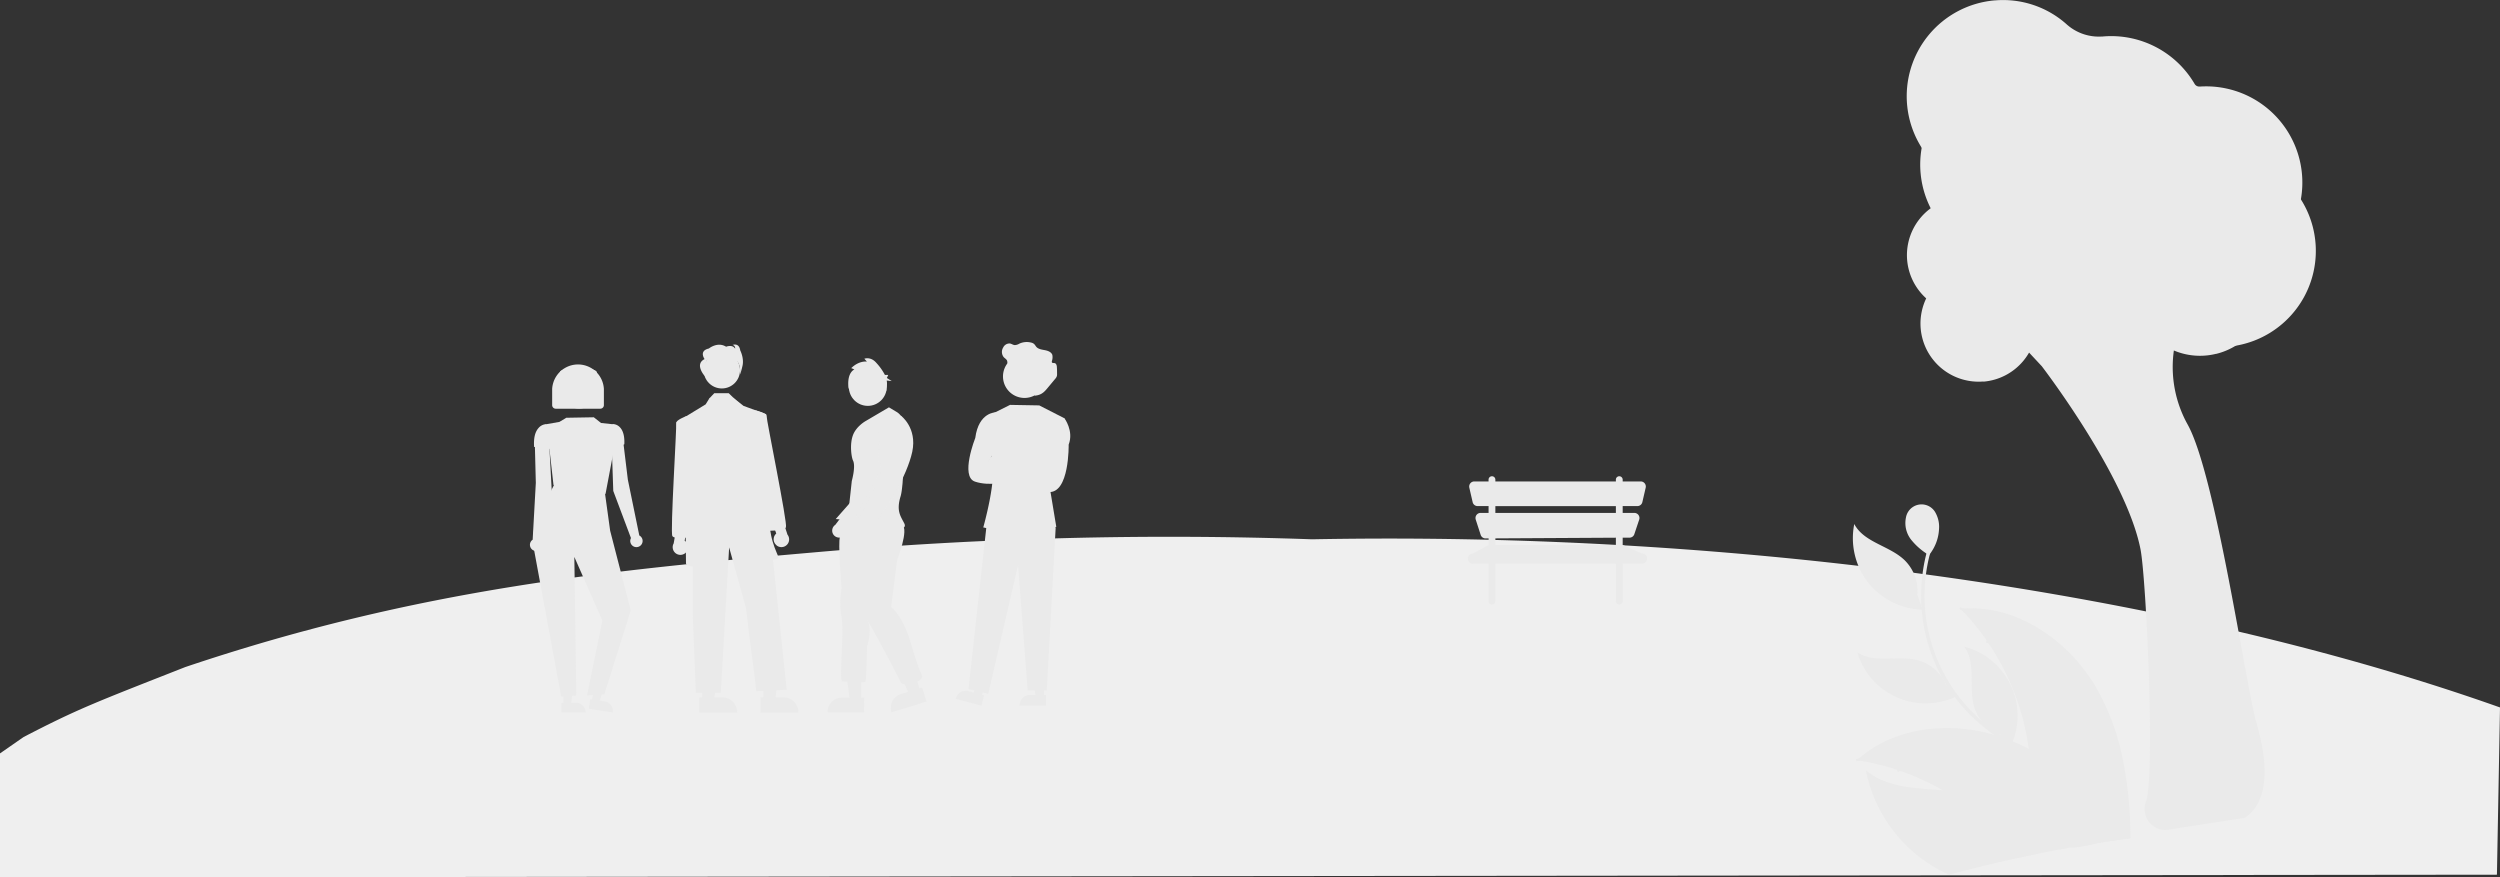 <svg id="Layer_1" data-name="Layer 1" xmlns="http://www.w3.org/2000/svg" viewBox="0 0 1401.63 491.94"><rect x="0" y="0" width="1401.63" height="491.94" fill="#333333" stroke="none"/><defs><style>.cls-1{fill:#efefef;}.cls-2,.cls-3{fill:#eaeaea;}.cls-3{isolation:isolate;opacity:0.1;}</style></defs><path id="Path_1230" data-name="Path 1230" class="cls-1" d="M0,422.4v69.54l1399.91-1.54,1.72-93.77c-130.82-46.4-274.35-70.74-389.17-82.65a2272.69,2272.69,0,0,0-276.83-11.62h0a2271.72,2271.72,0,0,0-277.21,7.16c-115,10.06-223,20.17-354.52,64.46-50.84,20-60.06,23.36-90.67,39.23Z"/><path id="Path_1231" data-name="Path 1231" class="cls-2" d="M920.57,310.31l-10.81-4.77v-4.1l3.85,0a2.85,2.85,0,0,0,2.7-2l2.71-8.11a2.86,2.86,0,0,0-1.81-3.62,2.8,2.8,0,0,0-.91-.15h-6.54v-3.82H918a2.86,2.86,0,0,0,2.79-2.22l1.87-8.1a2.86,2.86,0,0,0-2.15-3.43,2.79,2.79,0,0,0-.64-.07H909.76v-1a1.91,1.91,0,0,0-3.82,0v1H838.38v-1a1.91,1.91,0,0,0-3.82,0v1h-8a2.86,2.86,0,0,0-2.86,2.86,3.48,3.48,0,0,0,.07.64l1.87,8.1a2.86,2.86,0,0,0,2.79,2.22h6.14v3.82h-4.47a2.86,2.86,0,0,0-2.86,2.86,2.93,2.93,0,0,0,.13.88l2.77,8.57a2.87,2.87,0,0,0,2.74,2h1.7v3.67l-8.75,4.77a2.86,2.86,0,0,0-2.86,2.86h0a2.87,2.87,0,0,0,2.86,2.87h8.74v21a1.91,1.91,0,0,0,3.82,0V316h67.56v21a1.91,1.91,0,0,0,3.82,0V316h10.81a2.87,2.87,0,0,0,2.86-2.87h0a2.86,2.86,0,0,0-2.86-2.86Zm-82.19-26.55h67.56v3.82H838.38Zm0,21.78v-3.7l67.56-.38v4.08Z"/><g id="Group_2118" data-name="Group 2118"><path id="Path_1232" data-name="Path 1232" class="cls-2" d="M1086.22,487.16c2.15,1.18,4.36,2.27,6.62,3.24,14.05-3.77,27.24-6.92,39.43-9.58,3.53-.77,7-1.49,10.32-2.17l-.17-.19a48.4,48.4,0,0,0-13.83-21.6c-.4-.35-.8-.71-1.21-1.05a47.45,47.45,0,0,0-13.77-8.19,88,88,0,0,0-24.32-4.54c-15.66-1.24-31.48-1.42-43.19-11.22A81.56,81.56,0,0,0,1086.22,487.16Z"/><path id="Path_1233" data-name="Path 1233" class="cls-2" d="M1138.63,422.77a94.41,94.41,0,0,1-23.84-13.11,96.3,96.3,0,0,1-19.12-19.19,92.57,92.57,0,0,1-13-24.2,96,96,0,0,1-2.86-55c.28-1.11.57-2.22.88-3.31s2.2-.52,1.85.7a92.72,92.72,0,0,0,56.8,112.27,1,1,0,0,1,.52,1.3,1,1,0,0,1-1.22.55Z"/><path id="Path_1234" data-name="Path 1234" class="cls-2" d="M1079.76,313.12a22.28,22.28,0,0,0,1.73-1.9l.18.12Z"/><path id="Path_1235" data-name="Path 1235" class="cls-2" d="M1068.56,290.23a8.88,8.88,0,0,1,16.75-2.44,16.2,16.2,0,0,1,1.82,8.62,24.93,24.93,0,0,1-5.64,14.81,37,37,0,0,1-9.89-8.48A15.14,15.14,0,0,1,1068.56,290.23Z"/><path id="Path_1236" data-name="Path 1236" class="cls-2" d="M1047.49,326.79a40.54,40.54,0,0,1-7.89-33c5.39,10.31,19.51,12.09,28,20.07a24.2,24.2,0,0,1,7.35,19.64l3,8.31A40.47,40.47,0,0,1,1047.49,326.79Z"/><path id="Path_1237" data-name="Path 1237" class="cls-2" d="M1041.28,365.67c9.61,6.57,22.91,1.48,34.13,4.55a24.17,24.17,0,0,1,15.73,13.86l6.55,5.92A39.92,39.92,0,0,1,1044,372.51,39.15,39.15,0,0,1,1041.28,365.67Z"/><path id="Path_1238" data-name="Path 1238" class="cls-2" d="M1101.3,362.56a40,40,0,0,1,26.1,55.62l-6.14-6.37a24.2,24.2,0,0,1-14.35-15.28C1103.5,385.41,1108.16,372,1101.3,362.56Z"/><path id="Path_1239" data-name="Path 1239" class="cls-2" d="M1147.56,465.2a30.79,30.79,0,0,0,20.27,8.74l1.19.08c.32,0,.65,0,1,0,2.39-.5,4.77-1.09,7.16-1.62h0q5.49-.85,10.41-1.53,2.75-.39,5.33-.72l.66-.09.87-.11v0h0c0-3.11-.1-6.21-.23-9.34a212,212,0,0,0-4.28-35.87,131.35,131.35,0,0,0-15.65-40.82,96.52,96.52,0,0,0-19.51-23q-1.65-1.41-3.37-2.74c-.35-.28-.7-.56-1.07-.83h0l-.12-.09-.16-.12h0c-1-.74-2-1.45-3-2.14a82.52,82.52,0,0,0-16-8.71,68.22,68.22,0,0,0-30.43-5.14h0c-.5,0-1,.08-1.5.12l1.12,1.16a135.87,135.87,0,0,1,13.7,16.85c.32.46.63.93.94,1.39a141,141,0,0,1,20.52,47.7l0,.14q1.26,5.65,2,11.41c0,.11,0,.21,0,.32.09.74.19,1.49.27,2.24q.39,3.24.6,6.51C1139.22,441.67,1138.84,455.9,1147.56,465.2Z"/><path id="Path_1240" data-name="Path 1240" class="cls-2" d="M1099.07,341.86l1.14.53A119.73,119.73,0,0,1,1122.85,356l1.06.83A118.81,118.81,0,0,1,1149,383.56h0l.19.29h0c1.62,2.37,3.14,4.82,4.56,7.31a51.63,51.63,0,0,1,6,15,28.73,28.73,0,0,1-.42,13.2c-.1.43-.23.86-.36,1.29s-.2.69-.32,1c-1.06,3.21-2.39,6.4-3.24,9.7a26.9,26.9,0,0,0-.79,4.55,18.11,18.11,0,0,0,5.24,13.84,47,47,0,0,0,15.86,9.93c6.15,2.7,12.57,5.43,17.16,10.51q.33-.06.66-.09l.87-.12c0,.18,0,.36,0,.54a.57.57,0,0,0,0-.54l0,0h0a.36.36,0,0,0-.08-.12,26.74,26.74,0,0,0-4.08-3.88v0c-8-6.15-18.69-8.17-26.62-14.53a18.28,18.28,0,0,1-7.7-14.17,21.7,21.7,0,0,1,.65-5c.77-3.25,2.1-6.4,3.16-9.54.26-.78.5-1.56.71-2.34a30.22,30.22,0,0,0,.93-12.79A47.54,47.54,0,0,0,1156,392.4q-2.45-4.56-5.35-8.87c-.25-.38-.5-.74-.76-1.11h0a122.22,122.22,0,0,0-49.23-41.3h0l-1.14-.53C1098.68,340.24,1098.28,341.52,1099.07,341.86Z"/><path id="Path_1241" data-name="Path 1241" class="cls-2" d="M1150.09,383.93a18,18,0,0,0,4.79-22.75.67.67,0,0,0-.9-.28.67.67,0,0,0-.29.89,16.62,16.62,0,0,1-4.5,21.15C1148.51,383.46,1149.41,384.45,1150.09,383.93Z"/><path id="Path_1242" data-name="Path 1242" class="cls-2" d="M1159.78,419.39a34.6,34.6,0,0,1-22.25-11.88c-.56-.65-1.55.25-1,.9a36,36,0,0,0,23.18,12.31c.86.1.91-1.24.06-1.34Z"/><path id="Path_1243" data-name="Path 1243" class="cls-2" d="M1123.13,355.74a10.17,10.17,0,0,1-9,3.49c-.85-.11-.91,1.23-.06,1.34a11.38,11.38,0,0,0,10-3.84.69.69,0,0,0,0-1,.68.68,0,0,0-.95,0Z"/><path id="Path_1244" data-name="Path 1244" class="cls-2" d="M1041.1,426.21l1.6.25h0a133.84,133.84,0,0,1,21.06,5.2h0l1.61.53a141.5,141.5,0,0,1,45,25.68l.1.08a138.23,138.23,0,0,1,14.78,14.66c2.31,2.66,4.61,5.48,7,8.21q5.3-1.15,10.32-2.18,6.38-1.31,12.34-2.41c1.72-.32,3.41-.64,5.07-.93a48.78,48.78,0,0,0,10-1.25c2.4-.51,4.77-1.1,7.16-1.63h0q5.5-.85,10.41-1.53,2.76-.39,5.33-.71c.22,0,.44-.06.67-.09-1.09-1.39-2.18-2.79-3.3-4.16v0a201.36,201.36,0,0,0-33.67-33.69c-.38-.3-.76-.6-1.16-.87A129.83,129.83,0,0,0,1139.53,421c-.68-.39-1.37-.76-2.07-1.12h0q-4.4-2.29-9-4.22l-1.64-.67-.8-.32c-1-.4-2-.78-3.09-1.13q-2.45-.85-4.94-1.58a96.28,96.28,0,0,0-20.48-3.58h-.14c-20-1.27-40.19,3.86-55.14,16.82C1041.85,425.54,1041.48,425.86,1041.1,426.21Z"/><path id="Path_1245" data-name="Path 1245" class="cls-2" d="M1187.59,470.9a53.82,53.82,0,0,0-10.41,1.53Q1182.67,471.56,1187.59,470.9Z"/><path id="Path_1246" data-name="Path 1246" class="cls-2" d="M1041.46,426.73q.61-.15,1.23-.27a120.47,120.47,0,0,1,26.3-2.73l1.34,0a118.85,118.85,0,0,1,36.09,6.23h0l.32.11h0q4.07,1.38,8,3.09a51.71,51.71,0,0,1,13.85,8.3,28.86,28.86,0,0,1,7.6,10.79c.17.41.33.83.49,1.25s.25.67.36,1c1.59,4.65,2.68,9.61,5.37,13.8a18.12,18.12,0,0,0,12.45,7.9c1.72-.33,3.42-.64,5.08-.94-.34,0-.68,0-1,0a18.32,18.32,0,0,1-14.68-6.67c-3-4.08-4.15-9.18-5.72-13.91-.25-.76-.52-1.5-.81-2.23a.3.3,0,0,0,0-.1,30.05,30.05,0,0,0-7-10.74,47.59,47.59,0,0,0-13.47-8.81q-4.71-2.18-9.62-3.86c-.42-.16-.85-.3-1.27-.43a122.09,122.09,0,0,0-64.17-3.35l-1.23.28C1040.17,425.67,1040.62,426.93,1041.46,426.73Z"/><path id="Path_1247" data-name="Path 1247" class="cls-2" d="M1107.53,429.59a18,18,0,0,0-9.88-21c-.78-.36-1.37.84-.59,1.2a16.61,16.61,0,0,1,9.15,19.6c-.23.83,1.09,1.07,1.32.24Z"/><path id="Path_1248" data-name="Path 1248" class="cls-2" d="M1136.61,452.07A34.59,34.59,0,0,1,1111.7,456c-.85-.19-1.09,1.13-.25,1.31a36,36,0,0,0,25.92-4.12C1138.11,452.74,1137.35,451.64,1136.61,452.07Z"/><path id="Path_1249" data-name="Path 1249" class="cls-2" d="M1069,423.32a10.18,10.18,0,0,1-5.08,8.2c-.75.43,0,1.53.76,1.11a11.39,11.39,0,0,0,5.63-9.06.68.68,0,0,0-.53-.78A.67.67,0,0,0,1069,423.32Z"/></g><g id="Group_2119" data-name="Group 2119"><path id="Path_1250" data-name="Path 1250" class="cls-2" d="M1112.05,213.91l-.43,0a32.6,32.6,0,0,1-16-62.1,4.83,4.83,0,0,0,2.83-4.87v-.12a32.6,32.6,0,0,1,.27-7.77,4.76,4.76,0,0,0-1.69-4.48,53.92,53.92,0,0,1,28.86-96l.26,0A53.46,53.46,0,0,1,1166.35,52a27,27,0,0,0,20.12,6.74l.13.3,0-.31.22,0a54.2,54.2,0,0,1,51.2,26.6,3,3,0,0,0,2.8,1.49l.37,0A53.93,53.93,0,1,1,1197.39,167a1.48,1.48,0,0,0-1.44-.75,54.81,54.81,0,0,1-11.09-.19,66.86,66.86,0,0,0-38.92,7c-.4.21-.81.41-1.22.6a5,5,0,0,0-2.92,5v.07a32.59,32.59,0,0,1-29.7,35.23h-.06Z"/><path id="Path_1251" data-name="Path 1251" class="cls-2" d="M1215,465.25a11.47,11.47,0,0,1-9.91-4.18,11.64,11.64,0,0,1-2-11.46c5.28-14.62.24-124.93-3-141.61-8.05-41-54.86-102-55.33-102.65l-21-22.52c-4.79-5.13-3.17-11.21.36-14.69s9.48-4.92,14.47-.13a14.06,14.06,0,0,1,3.39,4.58c.56-8.54,2.32-47-9.18-77.62-3.6-9.57,2-16.88,8.66-19.61S1157,74,1161,83.17a43,43,0,0,1,3.36,18.3c-.32,17.51-.3,33.8.06,48.42a7.87,7.87,0,0,0,14.41,4.18l13.26-19.8c8-11.91,21.37-13.49,31.1-9.77,8.82,3.37,18.38,12.56,16.3,27.39a16.45,16.45,0,0,1-3.55,8.61l-1.19,1.36a66.31,66.31,0,0,0-8.27,76.1c15.75,28.15,32.72,147,38.49,166.87,7.93,27.34,5.77,45.41-6.41,53.7l-.11,0L1216.68,465l-.82.12-.37.1C1215.21,465.29,1215.31,465.23,1215,465.25Z"/><path id="Path_1252" data-name="Path 1252" class="cls-2" d="M1104.48,175.56l-.43,0a32.59,32.59,0,0,1-16-62.09,4.87,4.87,0,0,0,2.83-4.88v-.11a32.15,32.15,0,0,1,.26-7.78,4.76,4.76,0,0,0-1.68-4.48,53.92,53.92,0,0,1,28.85-96l.26,0a53.42,53.42,0,0,1,40.18,13.49,27,27,0,0,0,20.12,6.73l.13.3,0-.31.21,0a54.23,54.23,0,0,1,51.2,26.6,3,3,0,0,0,2.8,1.49l.37,0a53.93,53.93,0,1,1-43.77,80.14,1.5,1.5,0,0,0-1.44-.75,54,54,0,0,1-11.08-.18,66.72,66.72,0,0,0-38.93,7c-.4.21-.8.41-1.22.6a5,5,0,0,0-2.92,5v.06a32.59,32.59,0,0,1-29.7,35.24h-.06Z"/><path id="Path_1253" data-name="Path 1253" class="cls-2" d="M1233.33,75.39l.3-.07a22.85,22.85,0,0,1,17.7,41.33,3.41,3.41,0,0,0-1.44,3.68l0,.08a23.09,23.09,0,0,1,.65,5.42,3.31,3.31,0,0,0,1.65,2.92,37.82,37.82,0,0,1-9.73,69.66l-.18,0a37.47,37.47,0,0,1-29.3-5,18.89,18.89,0,0,0-14.66-2.52l-.12-.19,0,.21-.15,0a38,38,0,0,1-38.33-13,2.1,2.1,0,0,0-2.1-.73l-.25.06a37.82,37.82,0,1,1,21.76-60.23,1.06,1.06,0,0,0,1.08.36,38.56,38.56,0,0,1,7.71-1.05,46.87,46.87,0,0,0,26.22-9l.79-.55a3.56,3.56,0,0,0,1.49-3.76v0a22.85,22.85,0,0,1,16.82-27.6h0Z"/><path id="Path_1254" data-name="Path 1254" class="cls-2" d="M1114.42,41.27a109.27,109.27,0,0,0,15.15,27.28q2.7,3.54,5.7,6.85c.78.87,2.31-.18,1.51-1.06A107.45,107.45,0,0,1,1119.6,48.7q-1.89-4-3.45-8.07a.92.92,0,0,0-1.73.64Z"/><path id="Path_1255" data-name="Path 1255" class="cls-2" d="M1172.38,76.54l12.85,18.52a.93.93,0,0,0,1.51-1.07l-12.85-18.51a.92.92,0,0,0-1.51,1.06Z"/><path id="Path_1256" data-name="Path 1256" class="cls-2" d="M1195,46.59l10.77,18.69c.6,1,2.1,0,1.51-1.06l-10.77-18.7C1195.9,44.49,1194.39,45.56,1195,46.59Z"/><path id="Path_1257" data-name="Path 1257" class="cls-2" d="M1159.75,116a109.27,109.27,0,0,0,15.15,27.28q2.7,3.54,5.7,6.85c.78.88,2.31-.18,1.51-1.06a107.45,107.45,0,0,1-17.18-25.64c-1.26-2.64-2.4-5.33-3.44-8.07a.93.93,0,0,0-1.2-.52.92.92,0,0,0-.54,1.16Z"/><path id="Path_1258" data-name="Path 1258" class="cls-2" d="M1217.71,151.24l12.85,18.52a.93.93,0,0,0,1.51-1.07l-12.85-18.51a.92.92,0,0,0-1.51,1.06Z"/><path id="Path_1259" data-name="Path 1259" class="cls-2" d="M1240.31,121.29,1251.08,140c.6,1,2.1,0,1.51-1.06l-10.77-18.7C1241.23,119.2,1239.72,120.26,1240.31,121.29Z"/></g><g id="Group_175" data-name="Group 175"><path id="Path_29" data-name="Path 29" class="cls-2" d="M585.35,391.17h-4.62l-2.2-17.82h6.81Z"/><path id="Path_30" data-name="Path 30" class="cls-2" d="M586.53,395.65h-14.9v-.19a5.8,5.8,0,0,1,5.8-5.8h9.1Z"/><path id="Path_31" data-name="Path 31" class="cls-2" d="M550.25,391l-4.47-1.2L548.27,372l6.59,1.76Z"/><path id="Path_32" data-name="Path 32" class="cls-2" d="M550.23,395.65l-14.39-3.85,0-.18a5.81,5.81,0,0,1,7.1-4.11h0l8.79,2.35Z"/><path id="Path_33" data-name="Path 33" class="cls-2" d="M588,291.3l3.87,4.49-5,91.37h-10.7l-5.39-70.31L554.07,389,543,386.31l10.11-91.7Z"/><path id="Path_34" data-name="Path 34" class="cls-2" d="M555.65,232.31,566.29,227l16.37.29,14.09,7.21-8,40,3.46,20.87h0a85.44,85.44,0,0,1-40.83.34l-.11,0s8-28.23,4.57-36.85Z"/><path id="Path_35" data-name="Path 35" class="cls-2" d="M586.45,211a12.06,12.06,0,1,0,0,.09Z"/><path id="Path_36" data-name="Path 36" class="cls-2" d="M569,204.08a3.41,3.41,0,0,1,2.31-.93,5.4,5.4,0,0,1,4,1.46,4.81,4.81,0,0,1,.7,3.07v3a5.75,5.75,0,0,0,.41,2.56,1.93,1.93,0,0,0,2.14,1.1c1-.31,1.42-1.63,2.43-1.86a1.77,1.77,0,0,1,1.87,1.08,4.74,4.74,0,0,1,.27,2.3c-.1,1.54-2.31,2.16-2.63,3.67-.18.88-.82,2.63,0,2.26,3.77-.37,5.42-2.57,7.15-4.65l3.89-4.67a4.48,4.48,0,0,0,1-1.62,4.66,4.66,0,0,0,.1-1.29c0-1.16,0-2.32-.09-3.49,0-1-.3-2.3-1.29-2.5-.52-.11-1.2.08-1.47-.37a1.06,1.06,0,0,1-.05-.72A6.9,6.9,0,0,0,590,199c-.57-1.68-2.55-2.38-4.3-2.7s-3.72-.59-4.82-2a15.48,15.48,0,0,0-1-1.34,3.67,3.67,0,0,0-1.79-.9,9.92,9.92,0,0,0-6.51.57,5.57,5.57,0,0,1-2.63.85c-1-.06-1.78-.74-2.74-.9a3.89,3.89,0,0,0-3.77,2.25,4.71,4.71,0,0,0,.3,5.41c.66.7,1.65,1.19,1.93,2.12.11.37.08.78.18,1.16a2.11,2.11,0,0,0,1.69,1.46A3,3,0,0,0,569,204.08Z"/><path id="Path_37" data-name="Path 37" class="cls-2" d="M554.18,261.49a4.33,4.33,0,0,0,5.59,2.47h0a4.47,4.47,0,0,0,.69-.35L582.07,275l.7-5.26-21-12.39a4.34,4.34,0,0,0-7.59,4.1Z"/><path id="Path_38" data-name="Path 38" class="cls-2" d="M583,262.4a4.3,4.3,0,0,1-6,1.18h0a3.51,3.51,0,0,1-.6-.48l-23.59,6.42.21-6.69,23.46-6.09a4.35,4.35,0,0,1,6.5,5.67Z"/><path id="Path_39" data-name="Path 39" class="cls-2" d="M592.15,234.75l4.6-.28s5.39,7.1,2.4,14.81c0,0,.52,27.7-11.41,26.56s-15.7-1.13-15.7-1.13l3.57-10,8-2.47s-2.46-10.89,2.21-15.42Z"/><path id="Path_40" data-name="Path 40" class="cls-2" d="M558.94,234.51l-.65-3.33s-9.59-.23-11.49,14.3c0,0-8.62,21.74-.17,24.54s17.75,0,17.75,0l-.7-9.59-9.3-1.9s4.8-6.21,2.19-11.6Z"/></g><g id="Group_176" data-name="Group 176"><path id="Path_357" data-name="Path 357" class="cls-2" d="M428,393.17h6.59l3.13-25.4H428Z"/><path id="Path_358" data-name="Path 358" class="cls-2" d="M426.35,391h13a8.26,8.26,0,0,1,8.26,8.27v.26H426.35Z"/><path id="Path_359" data-name="Path 359" class="cls-2" d="M393.65,393.17h6.59l3.13-25.4h-9.72Z"/><path id="Path_360" data-name="Path 360" class="cls-2" d="M392,391h13a8.27,8.27,0,0,1,8.27,8.27h0v.26H392Z"/><path id="Path_361" data-name="Path 361" class="cls-2" d="M388.42,278.06v67.06l1.7,43.29h14l4.67-81.5,9.34,33.54,5.94,47.11,17-.85L429.59,278.05Z"/><circle id="Ellipse_39" data-name="Ellipse 39" class="cls-2" cx="404.7" cy="207.6" r="10.19"/><path id="Path_362" data-name="Path 362" class="cls-2" d="M400.47,220.44l-2.72,2.86-2.54,57.3,30.14-.85-7.22-50.08-6.36-6.1-3.23-3.14Z"/><path id="Path_363" data-name="Path 363" class="cls-2" d="M395.63,226.7l2.29-3.72.68,8s5.52,17.83,5.1,33.53,2.12,52.63-1.28,53.06-17.82,1.27-17.82-1.7-.85-81.92-.85-81.92Z"/><path id="Path_364" data-name="Path 364" class="cls-2" d="M411.08,223l5.78,4.56,12.73,4.67s0,54.33,2.55,67.07,7.21,14,1.27,14.43-5.52-1.7-5.52-1.7,4.25-21.22-1.27-25.47-16.13-28.86-15.28-42.45S410.23,223,411.08,223Z"/><path id="Path_365" data-name="Path 365" class="cls-2" d="M395.06,210.78s.87-1.52.67-6.6,7.53-2.21,14-2.69,5.09,8.48,5.09,8.48.47-.54,1.46-4.86-1.26-8.63-1.26-8.63c-.67-4.55-4.27-3.09-4.27-3.09a1.87,1.87,0,0,1,1.4,2.11c-1.47-2.57-5.06-1.11-5.06-1.11-4.8-3-9.66,1-9.66,1-5.8,1.32-2.4,5.93-2.4,5.93C389.2,204.21,395.06,210.78,395.06,210.78Z"/><path id="Path_366" data-name="Path 366" class="cls-2" d="M384.61,309.69a4.29,4.29,0,0,0-.17-6.07,4.51,4.51,0,0,0-.59-.47l1.84-9.65L380.1,291l-2.4,13.65a4.32,4.32,0,0,0,6.91,5.08Z"/><path id="Path_367" data-name="Path 367" class="cls-2" d="M385.87,233.91l-1.13-.6s-6.09,2.3-5.66,4-3.4,61.12-2.12,63.25,11.46.42,11.46.42Z"/><path id="Path_368" data-name="Path 368" class="cls-2" d="M435.35,305.69a4.29,4.29,0,0,1-.67-6,3.78,3.78,0,0,1,.52-.54l-3.15-9.3,5.18-3.3,4.27,13.2a4.32,4.32,0,0,1-6.15,6Z"/><path id="Path_369" data-name="Path 369" class="cls-2" d="M429.35,297.59s10.32.27,11.29-2-11-60.61-10.85-62.34-6.16-3.18-6.16-3.18l-1,.75Z"/></g><g id="Group_178" data-name="Group 178"><path id="Path_378" data-name="Path 378" class="cls-2" d="M341.66,253V241.16l1.88-3.42h.07a5.68,5.68,0,0,1,3.89,1.76c1.88,1.92,2.73,5.1,2.53,9.49v.08Z"/><g id="Group_177" data-name="Group 177"><path id="Path_370" data-name="Path 370" class="cls-2" d="M358.42,300.21,352,268.89l-2.81-23.13-6.22,4,.86,25.49,9.92,26.42a3.46,3.46,0,1,0,6.13,3.23h0a3.45,3.45,0,0,0-1.45-4.68h0l0,0Z"/><path id="Path_371" data-name="Path 371" class="cls-2" d="M298.64,302.63l1.77-31.91-.59-23.3L308,250.5l1.37,25.34-6,27.58a3.46,3.46,0,1,1-4.84-.76h0Z"/><path id="Path_372" data-name="Path 372" class="cls-2" d="M315.86,395.42h4.2l2-16.2h-6.2Z"/><path id="Path_373" data-name="Path 373" class="cls-2" d="M314.79,394.05h8.28a5.27,5.27,0,0,1,5.27,5.27h0v.17H314.79Z"/><path id="Path_374" data-name="Path 374" class="cls-2" d="M331.77,393.56l4.16.65,4.45-15.72-6.13-.94Z"/><path id="Path_375" data-name="Path 375" class="cls-2" d="M330.93,392l8.17,1.27h0a5.28,5.28,0,0,1,4.41,6l0,.16-13.39-2.07Z"/><path id="Path_376" data-name="Path 376" class="cls-2" d="M314.62,390.58l0-.11-15.21-82.25a31.06,31.06,0,0,1,2.75-19.43l9.2-18.41,27.48,3.72,3.24,23.44,11.55,44.73v0l-14.81,47-9.7.64,8.6-42L322,312.25l1.11,77.69Z"/><path id="Path_377" data-name="Path 377" class="cls-2" d="M339.46,277.1l-.18-.28c0-.05-3.37-5.08-12.46-1.72-9.27,3.42-16.45-3.2-16.52-3.26l0,0-2.1-18.72-2.48-15.19,7.89-1.38,3.88-2.33,15.42-.27,4.06,3.19,6.67.72.61,13.85h0Z"/><path id="Path_379" data-name="Path 379" class="cls-2" d="M309,251.72l-9.55-1.15v-.1c-.33-4.76.5-8.3,2.47-10.5a6.1,6.1,0,0,1,3.91-2.13h.06l2.58,2.36Z"/><path id="Path_380" data-name="Path 380" class="cls-2" d="M336.65,229.14H311.52a2,2,0,0,1-1.95-1.95h0v-9.1a14.52,14.52,0,0,1,29,0v9.1a2,2,0,0,1-2,1.95Z"/><circle id="Ellipse_40" data-name="Ellipse 40" class="cls-2" cx="324.67" cy="218.41" r="10.64"/><path id="Path_381" data-name="Path 381" class="cls-2" d="M334.79,218.74H320.73a1.09,1.09,0,0,1-1.07-1l-.18-1.45a.66.66,0,0,0-.73-.57h0a.64.64,0,0,0-.51.36l-.92,2a1.08,1.08,0,0,1-1,.63h-2.13a1.09,1.09,0,0,1-1.09-1.09h0v-.1l.84-8.79a1.12,1.12,0,0,1,.62-.88,22,22,0,0,1,19.4,0,1.09,1.09,0,0,1,.61.83l1.26,8.78a1.07,1.07,0,0,1-.92,1.22h-.14Z"/></g></g><g id="Group_180" data-name="Group 180"><g id="Group_179" data-name="Group 179"><path id="Path_382" data-name="Path 382" class="cls-2" d="M471.84,301.2a3.89,3.89,0,0,0,2.37-5h0a3.87,3.87,0,0,0-.29-.62L483,285.24l-7.11-1-7.56,10a3.92,3.92,0,0,0-1.12,5.41h0a3.93,3.93,0,0,0,4.6,1.53Z"/><path id="Path_383" data-name="Path 383" class="cls-2" d="M482.83,393.23h-6.36l-3-24.5h9.38Z"/><path id="Path_384" data-name="Path 384" class="cls-2" d="M484.45,399.39H464v-.26a8,8,0,0,1,8-8h12.51Z"/><path id="Path_385" data-name="Path 385" class="cls-2" d="M516.08,387.92,510,389.8l-10.15-22.51,8.95-2.77Z"/><path id="Path_386" data-name="Path 386" class="cls-2" d="M519.45,393.32l-19.56,6.07-.08-.25a8,8,0,0,1,5.26-10h0L517,385.45Z"/><path id="Path_973" data-name="Path 973" class="cls-2" d="M478,280.26,468.55,291l7.37.66Z"/><path id="Path_975" data-name="Path 975" class="cls-2" d="M474.28,294.14s-3.27,1.64-3.67,9,1.22,26.56,1.22,26.56-1.63,8.58,0,16.34-1.63,36,.41,36,12.66,1.22,13.07,0,.82-19.61.82-19.61,3.27-9.4,0-15.12c0,0,11.41,19.93,18.79,35.14,1.62,3.32,13.89-.41,11.85-4.09s-6.94-20.43-6.94-20.43-3.68-12.25-10.22-17.56l3.28-26.15s6.94-17.56,2.86-20S474.28,294.14,474.28,294.14Z"/><circle id="Ellipse_182" data-name="Ellipse 182" class="cls-2" cx="486.54" cy="216.93" r="10.62"/><path id="Path_976" data-name="Path 976" class="cls-2" d="M498.39,228.37l-13.2,7.77s-5.06,2.84-6.95,7.76c-2,5.24-.84,12.61,0,14.3,1.64,3.27-.68,11.44-.68,11.44l-2.05,18.79s-7.35,6.94-1.63,7.76,15.93-.41,22.05,0,13.08,1.22,11-2.86-4.49-6.95-2-15.12c1.92-6.39,1.83-30.3,1.71-40.39a8.14,8.14,0,0,0-3.95-6.87Z"/><path id="Path_983" data-name="Path 983" class="cls-2" d="M479,207.1l-1.75-.7s3.67-4.05,8.78-3.69l-1.44-1.59s3.51-1.4,6.7,2.29a31.09,31.09,0,0,1,4.83,6.78H498l-.78,1.73,2.74,1.73-2.82-.31a9.57,9.57,0,0,1-.26,4.48l.07,1.36s-3.27-5.06-3.27-5.76v1.76s-1.75-1.58-1.75-2.63l-1,1.22-.48-1.93-5.91,1.93,1-1.58-3.68.53,1.44-1.94s-4.15,2.29-4.31,4.22-2.23,4.4-2.23,4.4l-1-1.76S474.37,209.73,479,207.1Z"/><path id="Path_387" data-name="Path 387" class="cls-2" d="M485.87,302.36a3.89,3.89,0,0,0,1.45-5.3,3.6,3.6,0,0,0-.39-.57l7.12-11.83-7.17.3-5.66,11.19a3.91,3.91,0,0,0,4.65,6.21Z"/><path id="Path_981" data-name="Path 981" class="cls-2" d="M502.06,233.68l3.07-.61s9.18,6.74,6.33,20.22-15.52,33.91-15.52,33.91-2.86,3.68-3.68,4.49-2.45,0-1.63,1.23-1.23,2-1.23,2-9,0-8.17-3.26,14.7-26.56,14.7-26.56l-2-21.65S492.26,232.87,502.06,233.68Z"/></g><path id="Path_980" data-name="Path 980" class="cls-3" d="M492.59,241.24l1.22,24.92-11.87,24.06-2-.77L492.18,267Z"/><path id="Path_982" data-name="Path 982" class="cls-3" d="M506.07,271.47v-2.86l-13.89,22.88Z"/></g></svg>